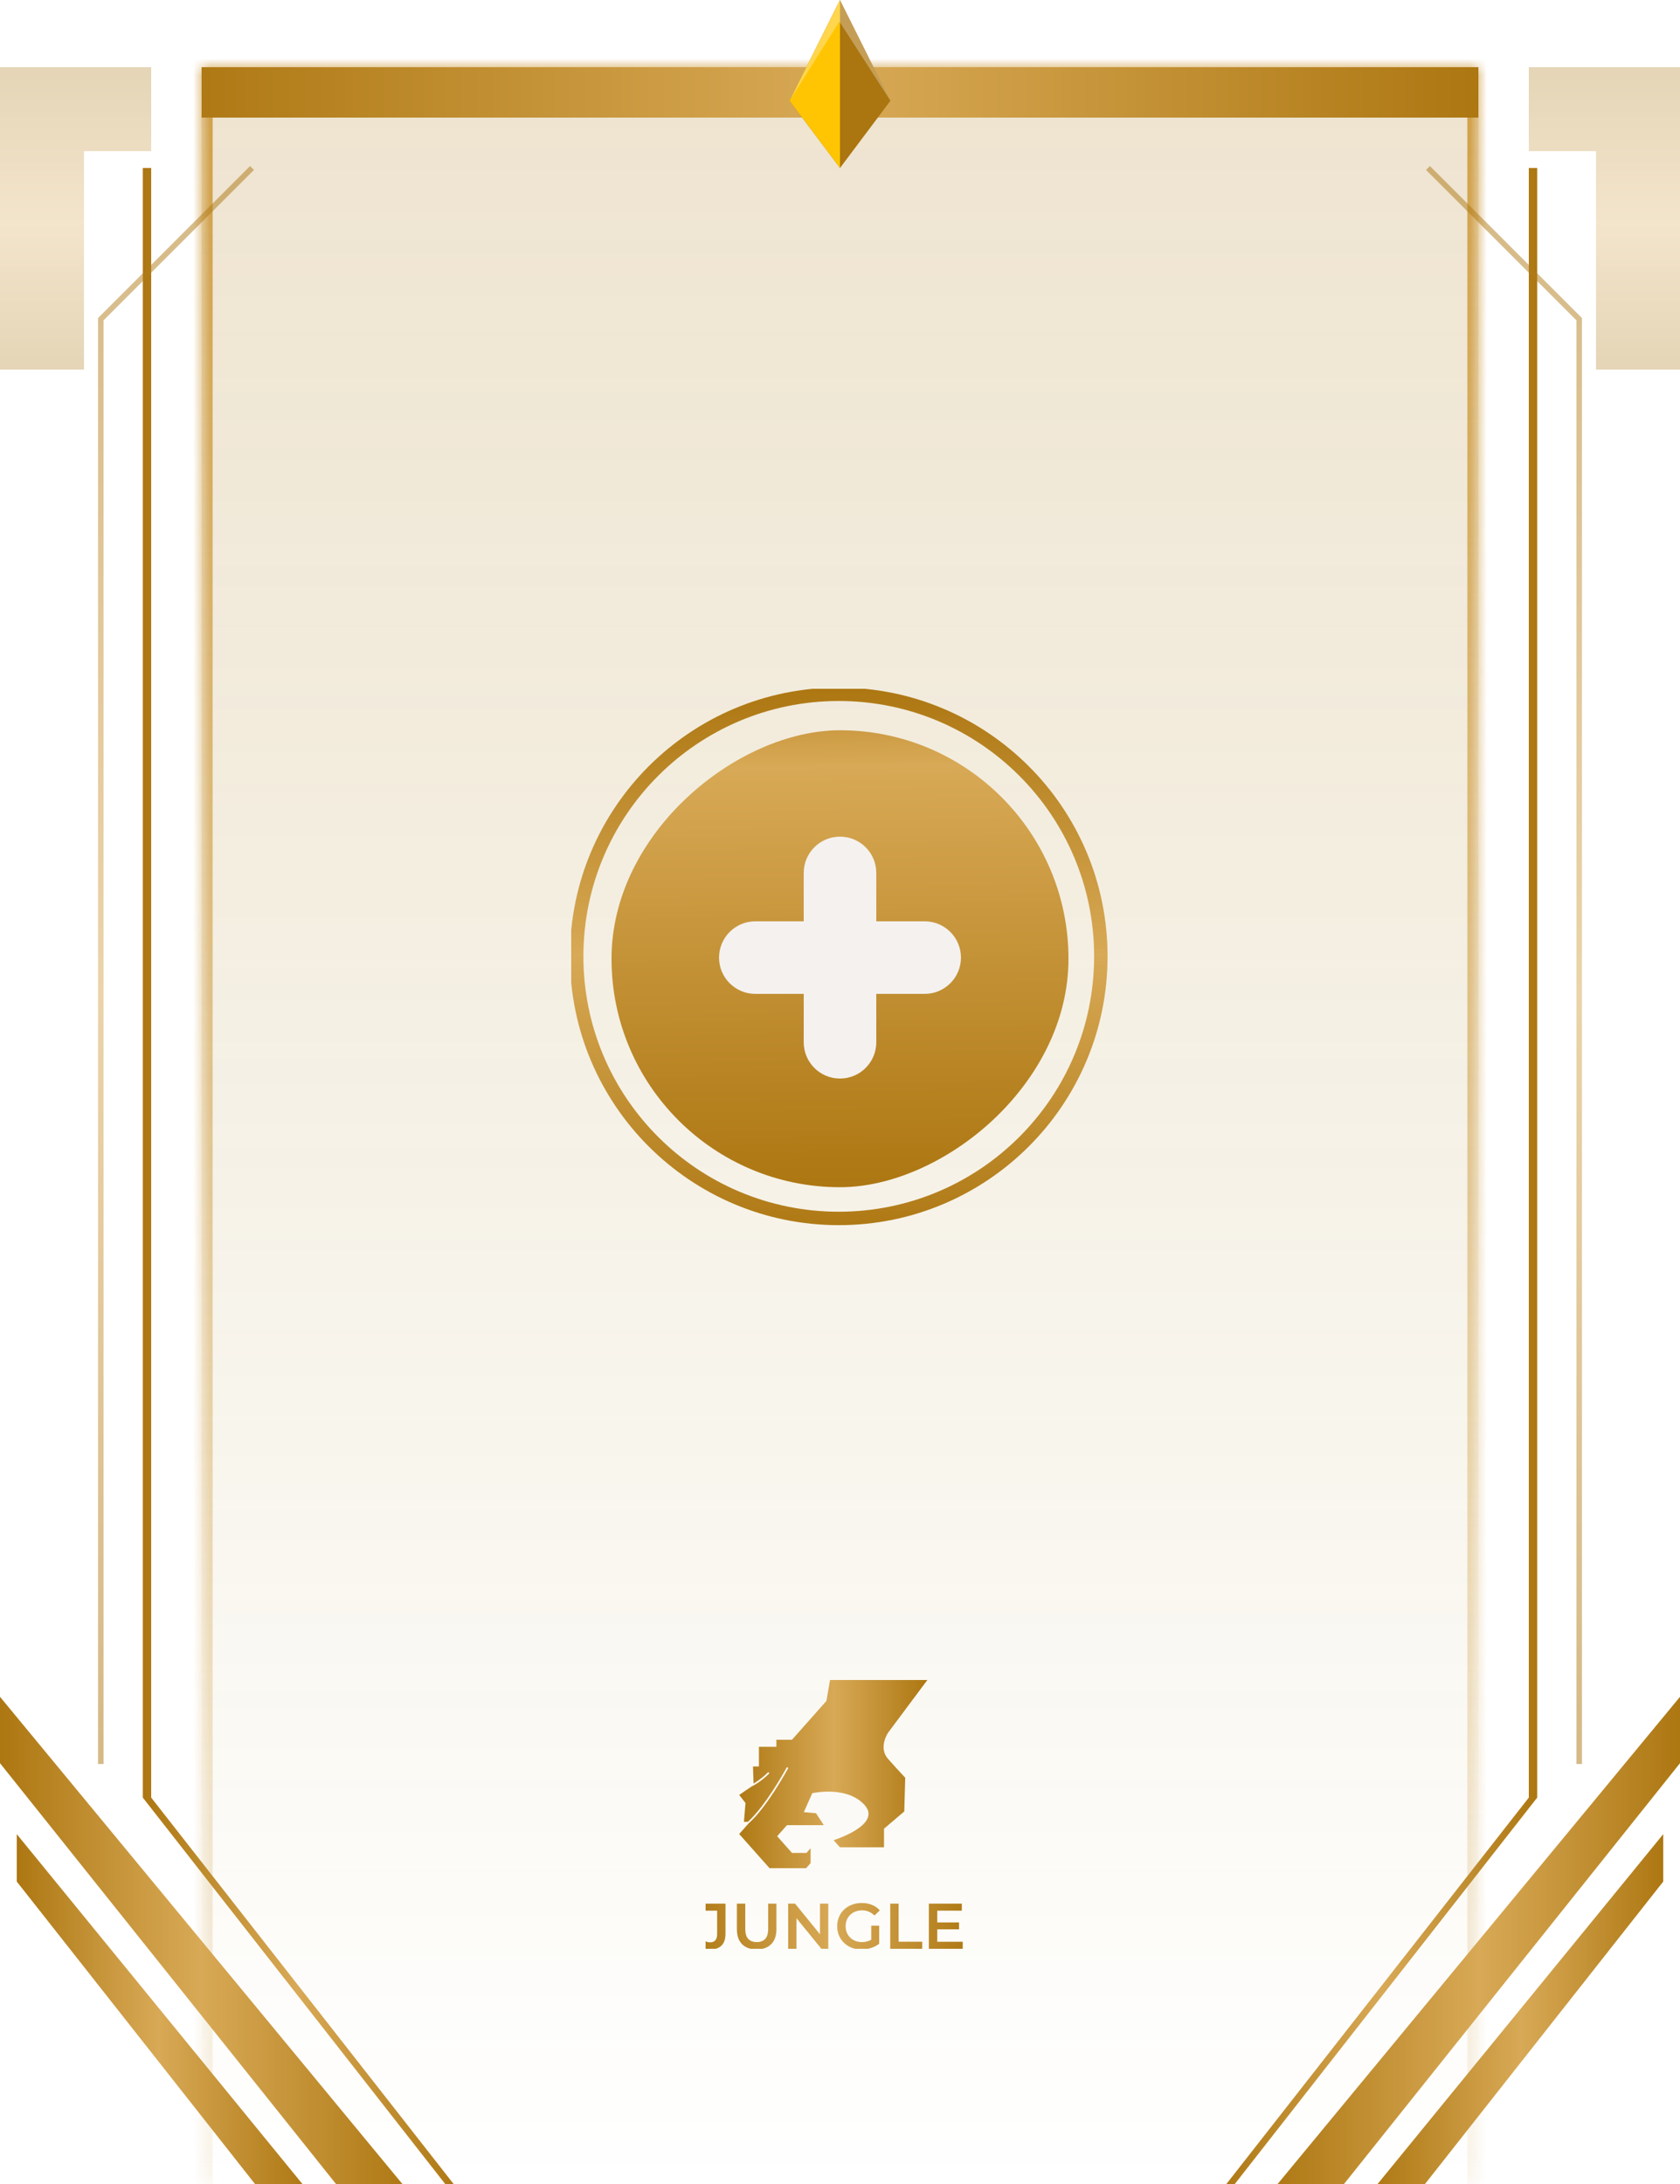 <svg width="100" height="130" viewBox="0 0 100 130" fill="none" xmlns="http://www.w3.org/2000/svg">
<g id="empty-jungle">
<g id="Rectangle 213" filter="url(#filter0_b_965_14725)">
<mask id="path-1-inside-1_965_14725" fill="white">
<path d="M12 4H88V130H12V4Z"/>
</mask>
<path d="M12 4H88V130H12V4Z" fill="url(#paint0_linear_965_14725)" fill-opacity="0.2"/>
<path d="M12 4V3.341H11.341V4H12ZM88 4H88.659V3.341H88V4ZM12 4.659H88V3.341H12V4.659ZM87.341 4V130H88.659V4H87.341ZM12.659 130V4H11.341V130H12.659Z" fill="url(#paint1_linear_965_14725)" mask="url(#path-1-inside-1_965_14725)"/>
</g>
<rect id="Rectangle 214" x="12" y="4" width="76" height="3" fill="url(#paint2_linear_965_14725)"/>
<g id="Group 221">
<path id="Vector 145" d="M100 101L76.049 130H80L100 104.951V101Z" fill="url(#paint3_linear_965_14725)"/>
<path id="Vector 146" d="M99 109.178L82 130H84.822L99 112V109.178Z" fill="url(#paint4_linear_965_14725)"/>
<path id="Vector 149 (Stroke)" fill-rule="evenodd" clip-rule="evenodd" d="M91 107V10H91.5V107L73.5 130H73L91 107Z" fill="url(#paint5_linear_965_14725)"/>
<path id="Vector 150 (Stroke)" opacity="0.5" fill-rule="evenodd" clip-rule="evenodd" d="M93.835 19.068L84.883 10.116L85.116 9.884L94.165 18.932V105H93.835V19.068Z" fill="url(#paint6_linear_965_14725)"/>
<path id="Vector 153" opacity="0.3" d="M100 4H91V9H95V22H100V4Z" fill="url(#paint7_linear_965_14725)"/>
</g>
<g id="Group 222">
<path id="Vector 145_2" d="M0 101L23.951 130H20L0 104.951V101Z" fill="url(#paint8_linear_965_14725)"/>
<path id="Vector 146_2" d="M1 109.178L18 130H15.178L1 112V109.178Z" fill="url(#paint9_linear_965_14725)"/>
<path id="Vector 149 (Stroke)_2" fill-rule="evenodd" clip-rule="evenodd" d="M9 107V10H8.5V107L26.5 130H27L9 107Z" fill="url(#paint10_linear_965_14725)"/>
<path id="Vector 150 (Stroke)_2" opacity="0.5" fill-rule="evenodd" clip-rule="evenodd" d="M6.165 19.068L15.116 10.116L14.884 9.884L5.835 18.932V105H6.165V19.068Z" fill="url(#paint11_linear_965_14725)"/>
<path id="Vector 153_2" opacity="0.3" d="M0 4H9V9H5V22H0V4Z" fill="url(#paint12_linear_965_14725)"/>
</g>
<g id="diamond">
<path id="Polygon 38" d="M50 0L53 6L50 10L47 6L50 0Z" fill="#AB750F"/>
<path id="Vector 108" d="M47 6L50 0V10L47 6Z" fill="#FFC502"/>
<path id="highlight" d="M49.962 1.279L53 6L50 3.19481e-05C48.828 2.343 48.172 3.657 47 6L49.962 1.279Z" fill="white" fill-opacity="0.3"/>
</g>
<g id="icon-jungle" clip-path="url(#clip0_965_14725)">
<path id="JUNGLE" d="M42.279 116.038C42.107 116.038 41.949 116.005 41.803 115.939C41.659 115.872 41.542 115.776 41.45 115.651L41.734 115.309C41.808 115.411 41.889 115.488 41.975 115.539C42.065 115.59 42.162 115.616 42.267 115.616C42.546 115.616 42.686 115.451 42.686 115.121V113.731H41.73V113.312H43.185V115.094C43.185 115.411 43.107 115.648 42.951 115.804C42.797 115.96 42.573 116.038 42.279 116.038ZM45.041 116.038C44.672 116.038 44.383 115.935 44.173 115.727C43.966 115.52 43.862 115.22 43.862 114.829V113.312H44.361V114.81C44.361 115.086 44.42 115.287 44.538 115.412C44.658 115.538 44.827 115.601 45.045 115.601C45.263 115.601 45.43 115.538 45.548 115.412C45.666 115.287 45.725 115.086 45.725 114.81V113.312H46.216V114.829C46.216 115.22 46.111 115.52 45.901 115.727C45.694 115.935 45.407 116.038 45.041 116.038ZM46.915 116V113.312H47.326L49.012 115.382H48.809V113.312H49.304V116H48.893L47.207 113.93H47.411V116H46.915ZM51.28 116.038C51.07 116.038 50.877 116.005 50.7 115.939C50.526 115.869 50.373 115.773 50.243 115.651C50.112 115.525 50.011 115.378 49.94 115.209C49.868 115.04 49.832 114.856 49.832 114.656C49.832 114.456 49.868 114.272 49.94 114.103C50.011 113.934 50.112 113.788 50.243 113.665C50.376 113.54 50.531 113.444 50.708 113.377C50.884 113.308 51.078 113.274 51.287 113.274C51.515 113.274 51.72 113.311 51.902 113.385C52.086 113.459 52.241 113.568 52.367 113.711L52.052 114.019C51.947 113.914 51.833 113.837 51.71 113.788C51.59 113.737 51.456 113.711 51.31 113.711C51.17 113.711 51.039 113.734 50.919 113.78C50.798 113.827 50.695 113.892 50.608 113.976C50.521 114.061 50.453 114.161 50.404 114.276C50.358 114.391 50.335 114.518 50.335 114.656C50.335 114.792 50.358 114.917 50.404 115.032C50.453 115.148 50.521 115.249 50.608 115.336C50.695 115.42 50.797 115.485 50.915 115.532C51.033 115.578 51.163 115.601 51.307 115.601C51.44 115.601 51.568 115.58 51.691 115.539C51.816 115.496 51.935 115.424 52.048 115.324L52.332 115.697C52.191 115.809 52.027 115.895 51.84 115.954C51.656 116.01 51.469 116.038 51.28 116.038ZM51.86 115.631V114.625H52.332V115.697L51.86 115.631ZM52.99 116V113.312H53.489V115.578H54.895V116H52.99ZM55.75 114.429H57.086V114.84H55.75V114.429ZM55.788 115.581H57.305V116H55.289V113.312H57.251V113.731H55.788V115.581Z" fill="url(#paint13_linear_965_14725)"/>
<g id="Jungle" clip-path="url(#clip1_965_14725)">
<path id="Subtract" fill-rule="evenodd" clip-rule="evenodd" d="M49.407 100H55.2L52.861 103.138C52.861 103.138 52.262 104.022 52.861 104.697C53.459 105.371 53.882 105.816 53.882 105.816L53.826 107.824L52.619 108.85V109.958H49.994L49.618 109.534C49.618 109.534 52.519 108.632 51.469 107.449C50.419 106.266 48.349 106.737 48.349 106.737L47.847 107.866L48.572 107.929L49.036 108.64H46.845L46.26 109.299L47.142 110.293H48.003L48.25 110.015V110.9L47.984 111.2H45.804L44 109.168L44.565 108.531C45.095 108.062 45.65 107.302 46.086 106.634C46.332 106.256 46.542 105.906 46.69 105.65C46.764 105.523 46.823 105.418 46.864 105.346C46.884 105.31 46.899 105.281 46.91 105.262L46.922 105.24L46.925 105.235L46.925 105.233L46.926 105.233L46.926 105.233L46.882 105.209L46.838 105.186L46.838 105.186L46.838 105.186L46.837 105.188L46.834 105.193L46.822 105.215C46.812 105.234 46.797 105.262 46.777 105.298C46.737 105.37 46.678 105.473 46.604 105.601C46.457 105.855 46.248 106.204 46.003 106.579C45.571 107.241 45.03 107.981 44.516 108.442H44.282L44.375 107.322L44 106.841L44.73 106.343C44.995 106.214 45.242 106.038 45.43 105.885C45.542 105.793 45.634 105.71 45.698 105.65C45.73 105.62 45.755 105.595 45.773 105.578L45.792 105.558L45.797 105.553L45.799 105.552L45.799 105.551L45.799 105.551L45.799 105.551L45.763 105.517L45.727 105.482L45.727 105.482L45.727 105.482L45.727 105.483L45.726 105.484L45.721 105.489L45.702 105.507C45.686 105.524 45.661 105.548 45.63 105.577C45.567 105.637 45.477 105.718 45.367 105.807C45.223 105.925 45.046 106.054 44.855 106.164L44.821 105.147H45.174V103.975H46.214V103.557H47.142L49.193 101.245L49.407 100Z" fill="url(#paint14_linear_965_14725)"/>
</g>
</g>
<g id="add" clip-path="url(#clip2_965_14725)">
<g id="Group 332">
<rect id="Rectangle 414" x="36.4" y="70.668" width="27.2" height="27.2" rx="13.6" transform="rotate(-90 36.4 70.668)" fill="url(#paint15_linear_965_14725)"/>
<path id="Rectangle 416 (Stroke)" fill-rule="evenodd" clip-rule="evenodd" d="M49.926 72.126C58.321 72.126 65.126 65.321 65.126 56.926C65.126 48.532 58.321 41.726 49.926 41.726C41.532 41.726 34.726 48.532 34.726 56.926C34.726 65.321 41.532 72.126 49.926 72.126ZM33.926 56.926C33.926 65.763 41.09 72.926 49.926 72.926C58.763 72.926 65.926 65.763 65.926 56.926C65.926 48.09 58.763 40.926 49.926 40.926C41.09 40.926 33.926 48.09 33.926 56.926Z" fill="url(#paint16_linear_965_14725)"/>
<g id="Group 264">
<path id="Union" fill-rule="evenodd" clip-rule="evenodd" d="M50 49.8C51.193 49.8 52.16 50.767 52.16 51.96V54.84H55.04C56.233 54.84 57.2 55.807 57.2 57C57.2 58.193 56.233 59.16 55.04 59.16H52.16V62.04C52.16 63.233 51.193 64.2 50 64.2C48.807 64.2 47.84 63.233 47.84 62.04V59.16H44.96C43.767 59.16 42.8 58.193 42.8 57C42.8 55.807 43.767 54.84 44.96 54.84H47.84V51.96C47.84 50.767 48.807 49.8 50 49.8Z" fill="#F5F1EE"/>
</g>
</g>
</g>
</g>
<defs>
<filter id="filter0_b_965_14725" x="7.451" y="-0.549" width="85.097" height="135.097" filterUnits="userSpaceOnUse" color-interpolation-filters="sRGB">
<feFlood flood-opacity="0" result="BackgroundImageFix"/>
<feGaussianBlur in="BackgroundImageFix" stdDeviation="2.274"/>
<feComposite in2="SourceAlpha" operator="in" result="effect1_backgroundBlur_965_14725"/>
<feBlend mode="normal" in="SourceGraphic" in2="effect1_backgroundBlur_965_14725" result="shape"/>
</filter>
<linearGradient id="paint0_linear_965_14725" x1="50" y1="4" x2="50" y2="130" gradientUnits="userSpaceOnUse">
<stop stop-color="#AB750F"/>
<stop offset="1" stop-color="#997601" stop-opacity="0"/>
</linearGradient>
<linearGradient id="paint1_linear_965_14725" x1="50" y1="4" x2="50" y2="142.866" gradientUnits="userSpaceOnUse">
<stop stop-color="#D1A14A"/>
<stop offset="1" stop-color="#D1A14A" stop-opacity="0"/>
</linearGradient>
<linearGradient id="paint2_linear_965_14725" x1="8.447" y1="5.5" x2="89.39" y2="5.5" gradientUnits="userSpaceOnUse">
<stop stop-color="#AB750F"/>
<stop offset="0.516" stop-color="#D8A956"/>
<stop offset="1" stop-color="#AB750F"/>
</linearGradient>
<linearGradient id="paint3_linear_965_14725" x1="74.929" y1="115.5" x2="100.438" y2="115.5" gradientUnits="userSpaceOnUse">
<stop stop-color="#AB750F"/>
<stop offset="0.516" stop-color="#D8A956"/>
<stop offset="1" stop-color="#AB750F"/>
</linearGradient>
<linearGradient id="paint4_linear_965_14725" x1="81.205" y1="119.589" x2="99.311" y2="119.589" gradientUnits="userSpaceOnUse">
<stop stop-color="#AB750F"/>
<stop offset="0.516" stop-color="#D8A956"/>
<stop offset="1" stop-color="#AB750F"/>
</linearGradient>
<linearGradient id="paint5_linear_965_14725" x1="72.135" y1="70.001" x2="91.838" y2="70.001" gradientUnits="userSpaceOnUse">
<stop stop-color="#AB750F"/>
<stop offset="0.516" stop-color="#D8A956"/>
<stop offset="1" stop-color="#AB750F"/>
</linearGradient>
<linearGradient id="paint6_linear_965_14725" x1="89.524" y1="9.884" x2="89.524" y2="105" gradientUnits="userSpaceOnUse">
<stop stop-color="#AB750F"/>
<stop offset="0.516" stop-color="#D8A956"/>
<stop offset="1" stop-color="#AB750F"/>
</linearGradient>
<linearGradient id="paint7_linear_965_14725" x1="95.5" y1="4" x2="95.5" y2="22" gradientUnits="userSpaceOnUse">
<stop stop-color="#AB750F"/>
<stop offset="0.516" stop-color="#D8A956"/>
<stop offset="1" stop-color="#AB750F"/>
</linearGradient>
<linearGradient id="paint8_linear_965_14725" x1="25.071" y1="115.5" x2="-0.438" y2="115.5" gradientUnits="userSpaceOnUse">
<stop stop-color="#AB750F"/>
<stop offset="0.516" stop-color="#D8A956"/>
<stop offset="1" stop-color="#AB750F"/>
</linearGradient>
<linearGradient id="paint9_linear_965_14725" x1="18.795" y1="119.589" x2="0.689" y2="119.589" gradientUnits="userSpaceOnUse">
<stop stop-color="#AB750F"/>
<stop offset="0.516" stop-color="#D8A956"/>
<stop offset="1" stop-color="#AB750F"/>
</linearGradient>
<linearGradient id="paint10_linear_965_14725" x1="27.865" y1="70.001" x2="8.162" y2="70.001" gradientUnits="userSpaceOnUse">
<stop stop-color="#AB750F"/>
<stop offset="0.516" stop-color="#D8A956"/>
<stop offset="1" stop-color="#AB750F"/>
</linearGradient>
<linearGradient id="paint11_linear_965_14725" x1="10.476" y1="9.884" x2="10.476" y2="105" gradientUnits="userSpaceOnUse">
<stop stop-color="#AB750F"/>
<stop offset="0.516" stop-color="#D8A956"/>
<stop offset="1" stop-color="#AB750F"/>
</linearGradient>
<linearGradient id="paint12_linear_965_14725" x1="4.5" y1="4" x2="4.5" y2="22" gradientUnits="userSpaceOnUse">
<stop stop-color="#AB750F"/>
<stop offset="0.516" stop-color="#D8A956"/>
<stop offset="1" stop-color="#AB750F"/>
</linearGradient>
<linearGradient id="paint13_linear_965_14725" x1="40.205" y1="114.5" x2="58.311" y2="114.5" gradientUnits="userSpaceOnUse">
<stop stop-color="#AB750F"/>
<stop offset="0.516" stop-color="#D8A956"/>
<stop offset="1" stop-color="#AB750F"/>
</linearGradient>
<linearGradient id="paint14_linear_965_14725" x1="43.477" y1="105.6" x2="55.405" y2="105.6" gradientUnits="userSpaceOnUse">
<stop stop-color="#AB750F"/>
<stop offset="0.516" stop-color="#D8A956"/>
<stop offset="1" stop-color="#AB750F"/>
</linearGradient>
<linearGradient id="paint15_linear_965_14725" x1="69.564" y1="81.219" x2="35.491" y2="81.566" gradientUnits="userSpaceOnUse">
<stop stop-color="#AB750F"/>
<stop offset="0.238" stop-color="#D8A956"/>
<stop offset="1" stop-color="#AB750F"/>
</linearGradient>
<linearGradient id="paint16_linear_965_14725" x1="49.926" y1="74.422" x2="49.926" y2="40.341" gradientUnits="userSpaceOnUse">
<stop stop-color="#AB750F"/>
<stop offset="0.516" stop-color="#D8A956"/>
<stop offset="1" stop-color="#AB750F"/>
</linearGradient>
<clipPath id="clip0_965_14725">
<rect width="16" height="16" fill="white" transform="translate(42 100)"/>
</clipPath>
<clipPath id="clip1_965_14725">
<rect width="11.2" height="11.2" fill="white" transform="translate(44 100)"/>
</clipPath>
<clipPath id="clip2_965_14725">
<rect width="32" height="32" fill="white" transform="translate(34 41)"/>
</clipPath>
</defs>
</svg>
